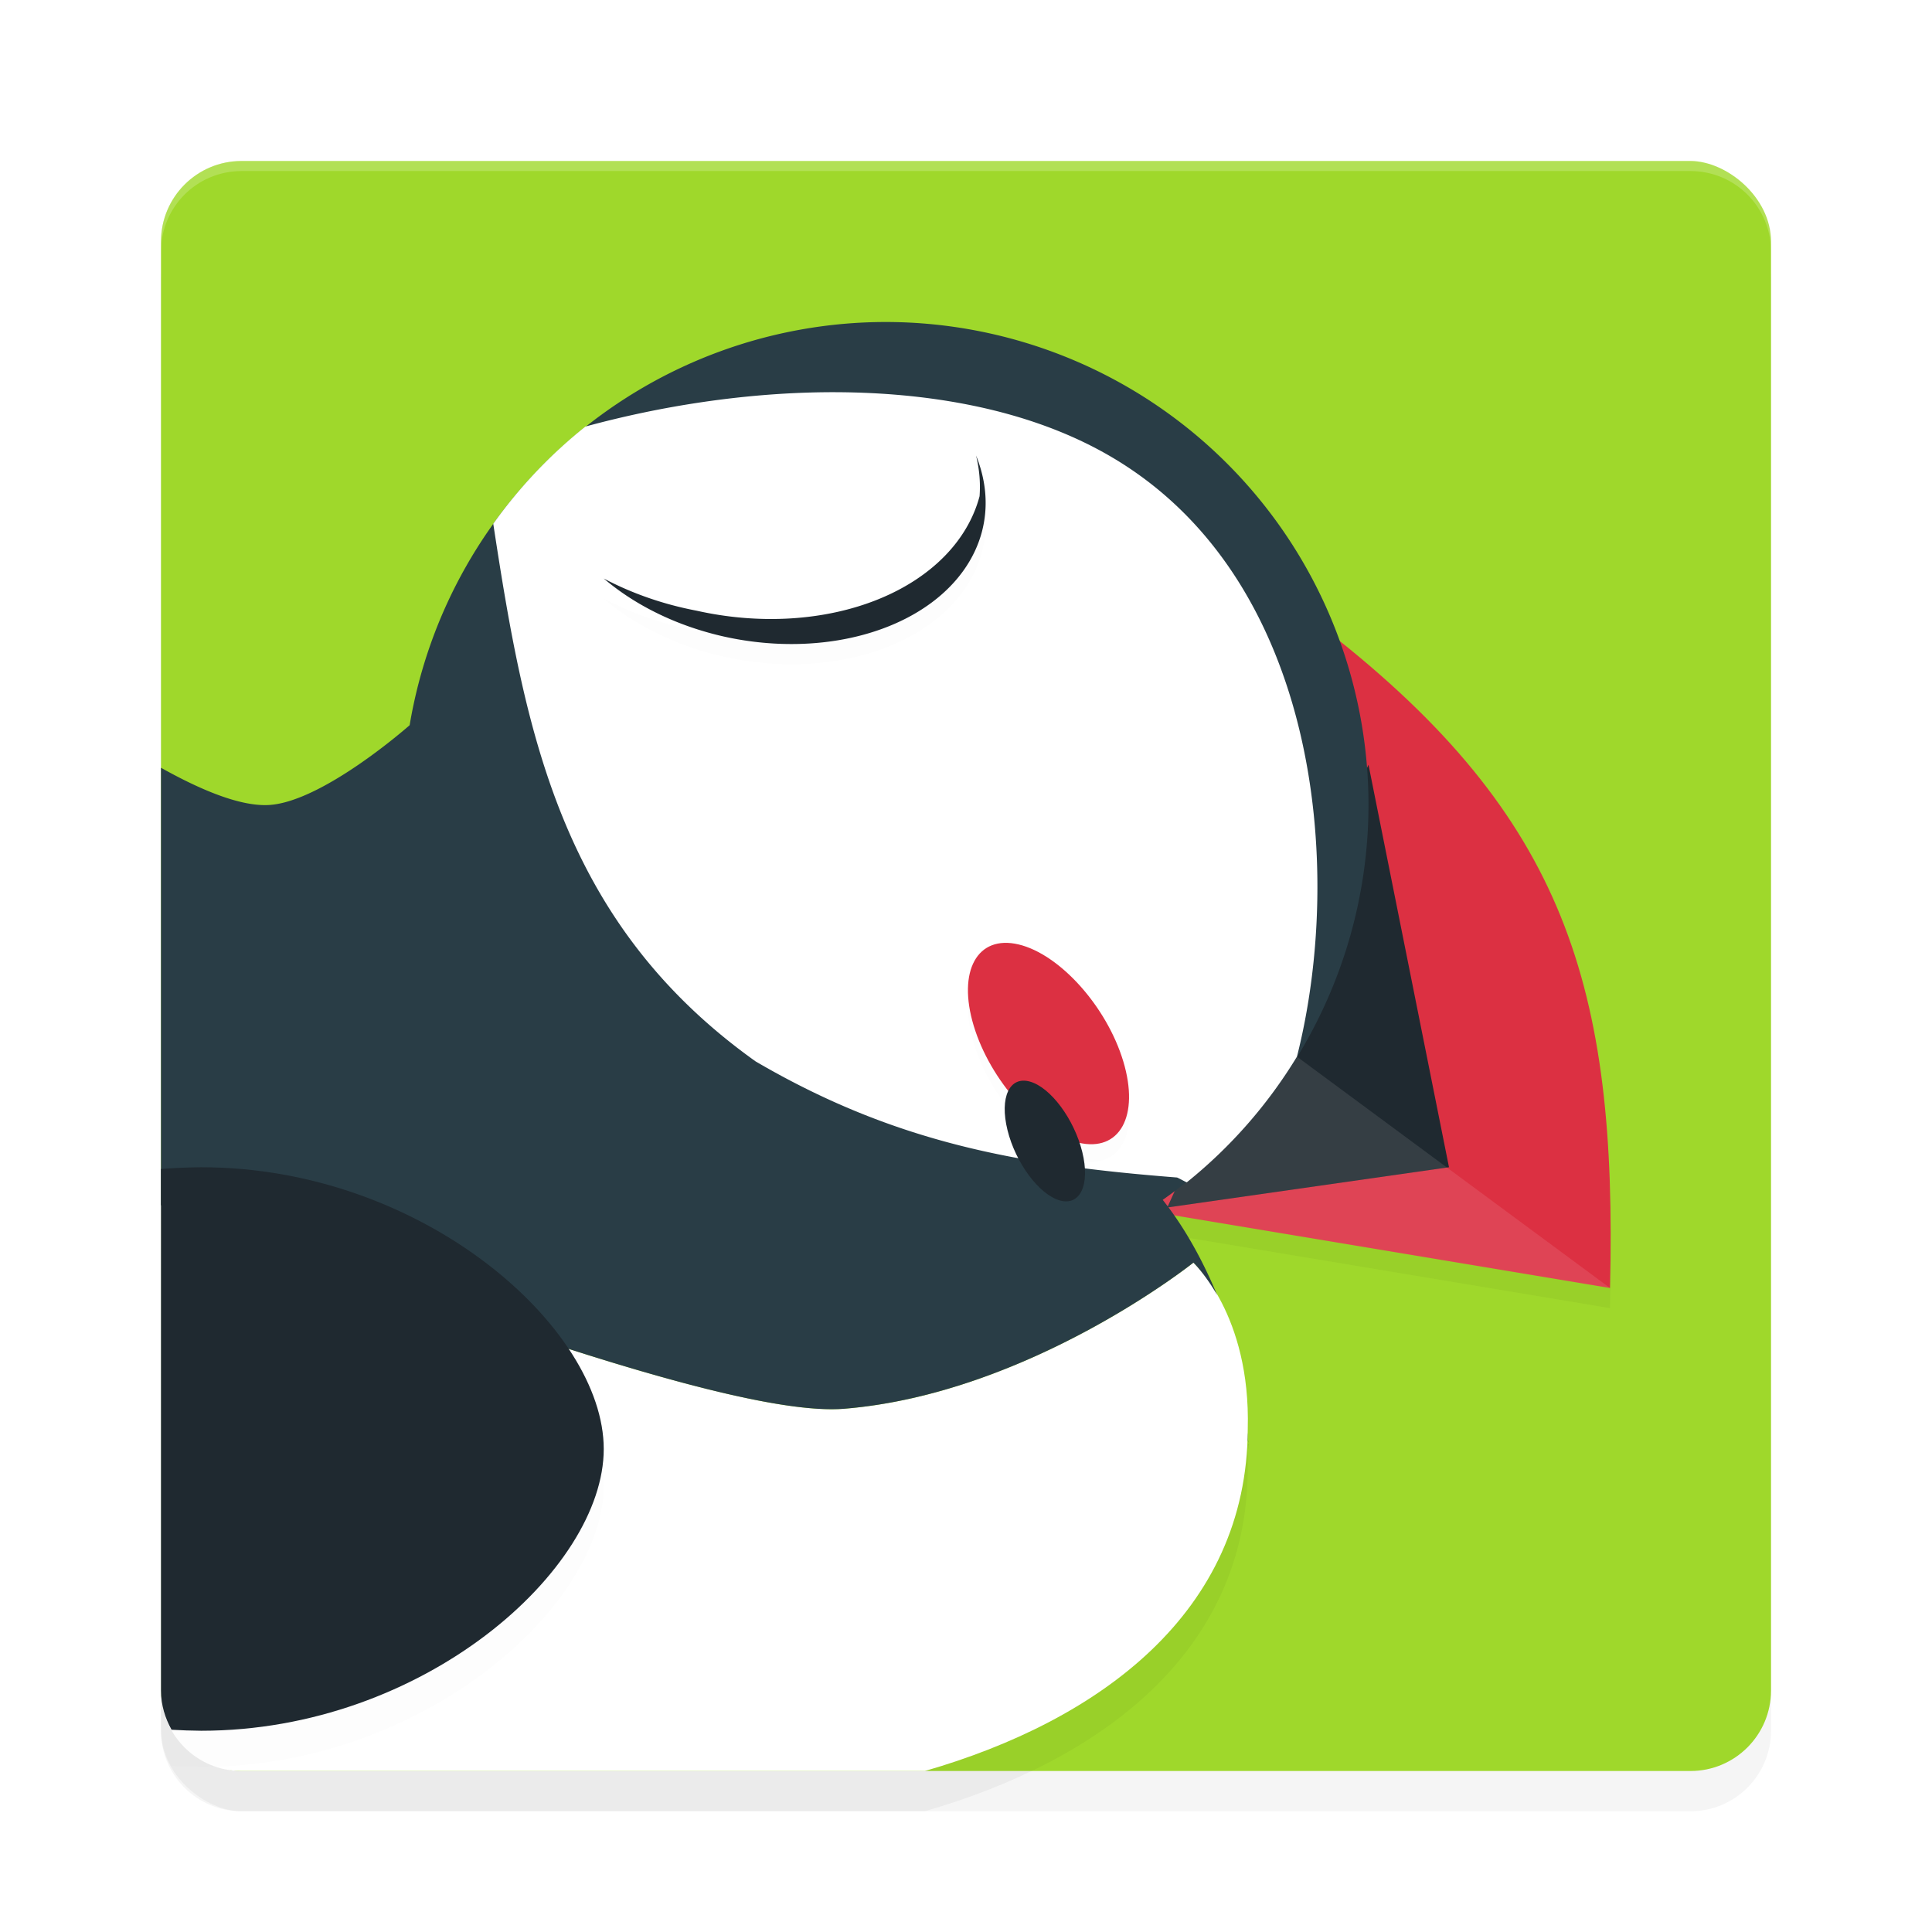 <?xml version='1.0' encoding='utf-8'?>
<svg xmlns="http://www.w3.org/2000/svg" width="192" height="192" version="1" id="svg37">
  <defs>
    <filter style="color-interpolation-filters:sRGB" id="filter886" x="0.05" width="1.10" y="0.05" height="1.10">
      <feGaussianBlur stdDeviation="3.20"/>
    </filter>
    <filter style="color-interpolation-filters:sRGB" id="filter906" x="0.04" width="1.07" y="0.07" height="1.14">
      <feGaussianBlur stdDeviation="1.64"/>
    </filter>
    <filter style="color-interpolation-filters:sRGB" id="filter922" x="0.04" width="1.08" y="0.03" height="1.06">
      <feGaussianBlur stdDeviation="0.75"/>
    </filter>
    <filter style="color-interpolation-filters:sRGB" id="filter938" x="0.06" width="1.11" y="0.04" height="1.08">
      <feGaussianBlur stdDeviation="1.13"/>
    </filter>
    <filter style="color-interpolation-filters:sRGB" id="filter966" x="0.10" width="1.19" y="0.07" height="1.15">
      <feGaussianBlur stdDeviation="0.62"/>
    </filter>
    <filter style="color-interpolation-filters:sRGB" id="filter970" x="0.04" width="1.08" y="0.08" height="1.16">
      <feGaussianBlur stdDeviation="0.62"/>
    </filter>
  </defs>
  <rect style="filter:url(#filter886);opacity:0.20;fill:#000000" width="160" height="160" x="-180" y="-176" rx="8" ry="8" transform="matrix(0,-1,-1,0,0,0)"/>
  <rect transform="matrix(0,-1,-1,0,0,0)" ry="8" rx="8" y="-176" x="-176" height="160" width="160" style="fill:#9fd82b"/>
  <path d="m 118.60,129.48 c 0,0 -16.28,13.01 -34.70,14.52 C 71.37,145.03 31.50,129.08 16,123.76 V 172 c 0,4.43 3.57,8 8,8 H 91.91 C 109.23,175.01 123.95,164.26 124,146 c 0.31,-11.38 -5.40,-16.52 -5.40,-16.52 z" style="filter:url(#filter906);opacity:0.20"/>
  <path d="m 118.60,125.48 c 0,0 -16.28,13.01 -34.70,14.52 C 71.37,141.03 31.50,125.08 16,119.76 V 168 c 0,4.43 3.57,8 8,8 H 91.91 C 109.23,171.01 123.95,160.26 124,142 c 0.31,-11.38 -5.40,-16.52 -5.40,-16.52 z" style="fill:#ffffff"/>
  <path d="M 131.73,97.72 132,64.80 c 23.50,18.38 28.75,35.23 28,65.20 l -48,-8 z" style="filter:url(#filter938);opacity:0.20"/>
  <path d="M 131.73,95.72 132,62.80 c 23.50,18.38 28.75,35.23 28,65.20 l -48,-8 z" style="fill:#dc3042"/>
  <path d="m 144,116 -28,4 20,-44 z" style="fill:#1f2930"/>
  <path d="M 128.90,105.02 160,128 112,120 Z" style="opacity:0.10;fill:#ffffff"/>
  <path style="opacity:0.20;fill:#ffffff" d="M 24 16 C 19.57 16 16 19.57 16 24 L 16 25 C 16 20.57 19.57 17 24 17 L 168 17 C 172.43 17 176 20.57 176 25 L 176 24 C 176 19.57 172.43 16 168 16 L 24 16 z "/>
  <path d="M 88,32 A 48,48 0 0 0 40.71,72.07 C 40.46,72.29 32.03,79.69 26.73,80 23.61,80.18 19.31,78.15 16,76.30 v 43.47 c 15.50,5.31 55.37,21.26 67.90,20.23 18.42,-1.51 34.70,-14.52 34.70,-14.52 0,0 1.13,1.08 2.36,3.22 -2.16,-5.19 -4.39,-8.17 -5.41,-9.46 A 48,48 0 0 0 136,80 48,48 0 0 0 88,32 Z m 35.98,110.39 c 0.00,0.28 0.03,0.54 0.04,0.81 0.02,0.13 0.05,0.26 0.06,0.39 0.00,0.14 0.02,0.28 0.02,0.42 z" style="fill:#293d46"/>
  <path d="m 20,119.59 c -1.34,0.01 -2.67,0.07 -4,0.17 v 51.83 c 0,1.43 0.40,2.74 1.05,3.90 0.98,0.06 1.97,0.09 2.95,0.10 22.09,0 40,-16 40,-28 0,-12 -17.91,-28 -40,-28.00 z" style="filter:url(#filter922);opacity:0.10"/>
  <path d="m 20,116 c -1.34,0.01 -2.67,0.07 -4,0.17 V 168 c 0,1.43 0.40,2.74 1.05,3.90 0.98,0.06 1.97,0.09 2.95,0.10 22.09,0 40,-16 40,-28 0,-12 -17.91,-28 -40,-28 z" style="fill:#1f2930"/>
  <path d="m 81.95,38.98 c -8.07,0.09 -16.28,1.37 -23.77,3.41 a 48,48 0 0 0 -9.16,9.66 c 3.17,20.77 6.72,39.63 26.07,53.43 13.94,8.15 26.31,10.32 41.89,11.54 0.36,0.16 0.62,0.33 0.96,0.48 a 48,48 0 0 0 10.95,-12.49 C 133.69,86.04 130.95,57.24 110.21,45.27 102.28,40.69 92.24,38.88 81.95,38.98 Z" style="fill:#ffffff"/>
  <path d="m 97.00,47.27 a 24.29,17.25 10.37 0 1 0.35,4.04 24.29,17.25 10.37 0 1 -28.12,11.38 A 24.29,17.25 10.37 0 1 60,59.49 22.18,15.75 10.37 0 0 71.90,65.25 22.18,15.75 10.37 0 0 97.58,54.85 22.18,15.75 10.37 0 0 97.00,47.27 Z" style="filter:url(#filter970);opacity:0.10"/>
  <ellipse transform="matrix(0.97,0.23,0.29,0.96,0,0)" ry="10.26" rx="7.66" cy="90.59" cx="80.35" style="filter:url(#filter966);opacity:0.10"/>
  <ellipse transform="matrix(0.97,0.23,0.29,0.96,0,0)" ry="10.26" rx="7.66" cy="88.64" cx="80.92" style="fill:#dc3042"/>
  <ellipse transform="matrix(0.96,0.28,0.24,0.97,0,0)" ry="6.08" rx="3.87" cy="92.34" cx="85.08" style="fill:#1f2930"/>
  <path d="m 97.00,45.27 a 24.29,17.25 10.37 0 1 0.35,4.04 24.29,17.25 10.37 0 1 -28.12,11.38 A 24.29,17.25 10.37 0 1 60,57.49 22.18,15.75 10.37 0 0 71.90,63.25 22.18,15.75 10.37 0 0 97.58,52.85 22.18,15.75 10.37 0 0 97.00,45.27 Z" style="fill:#1f2930"/>
</svg>
